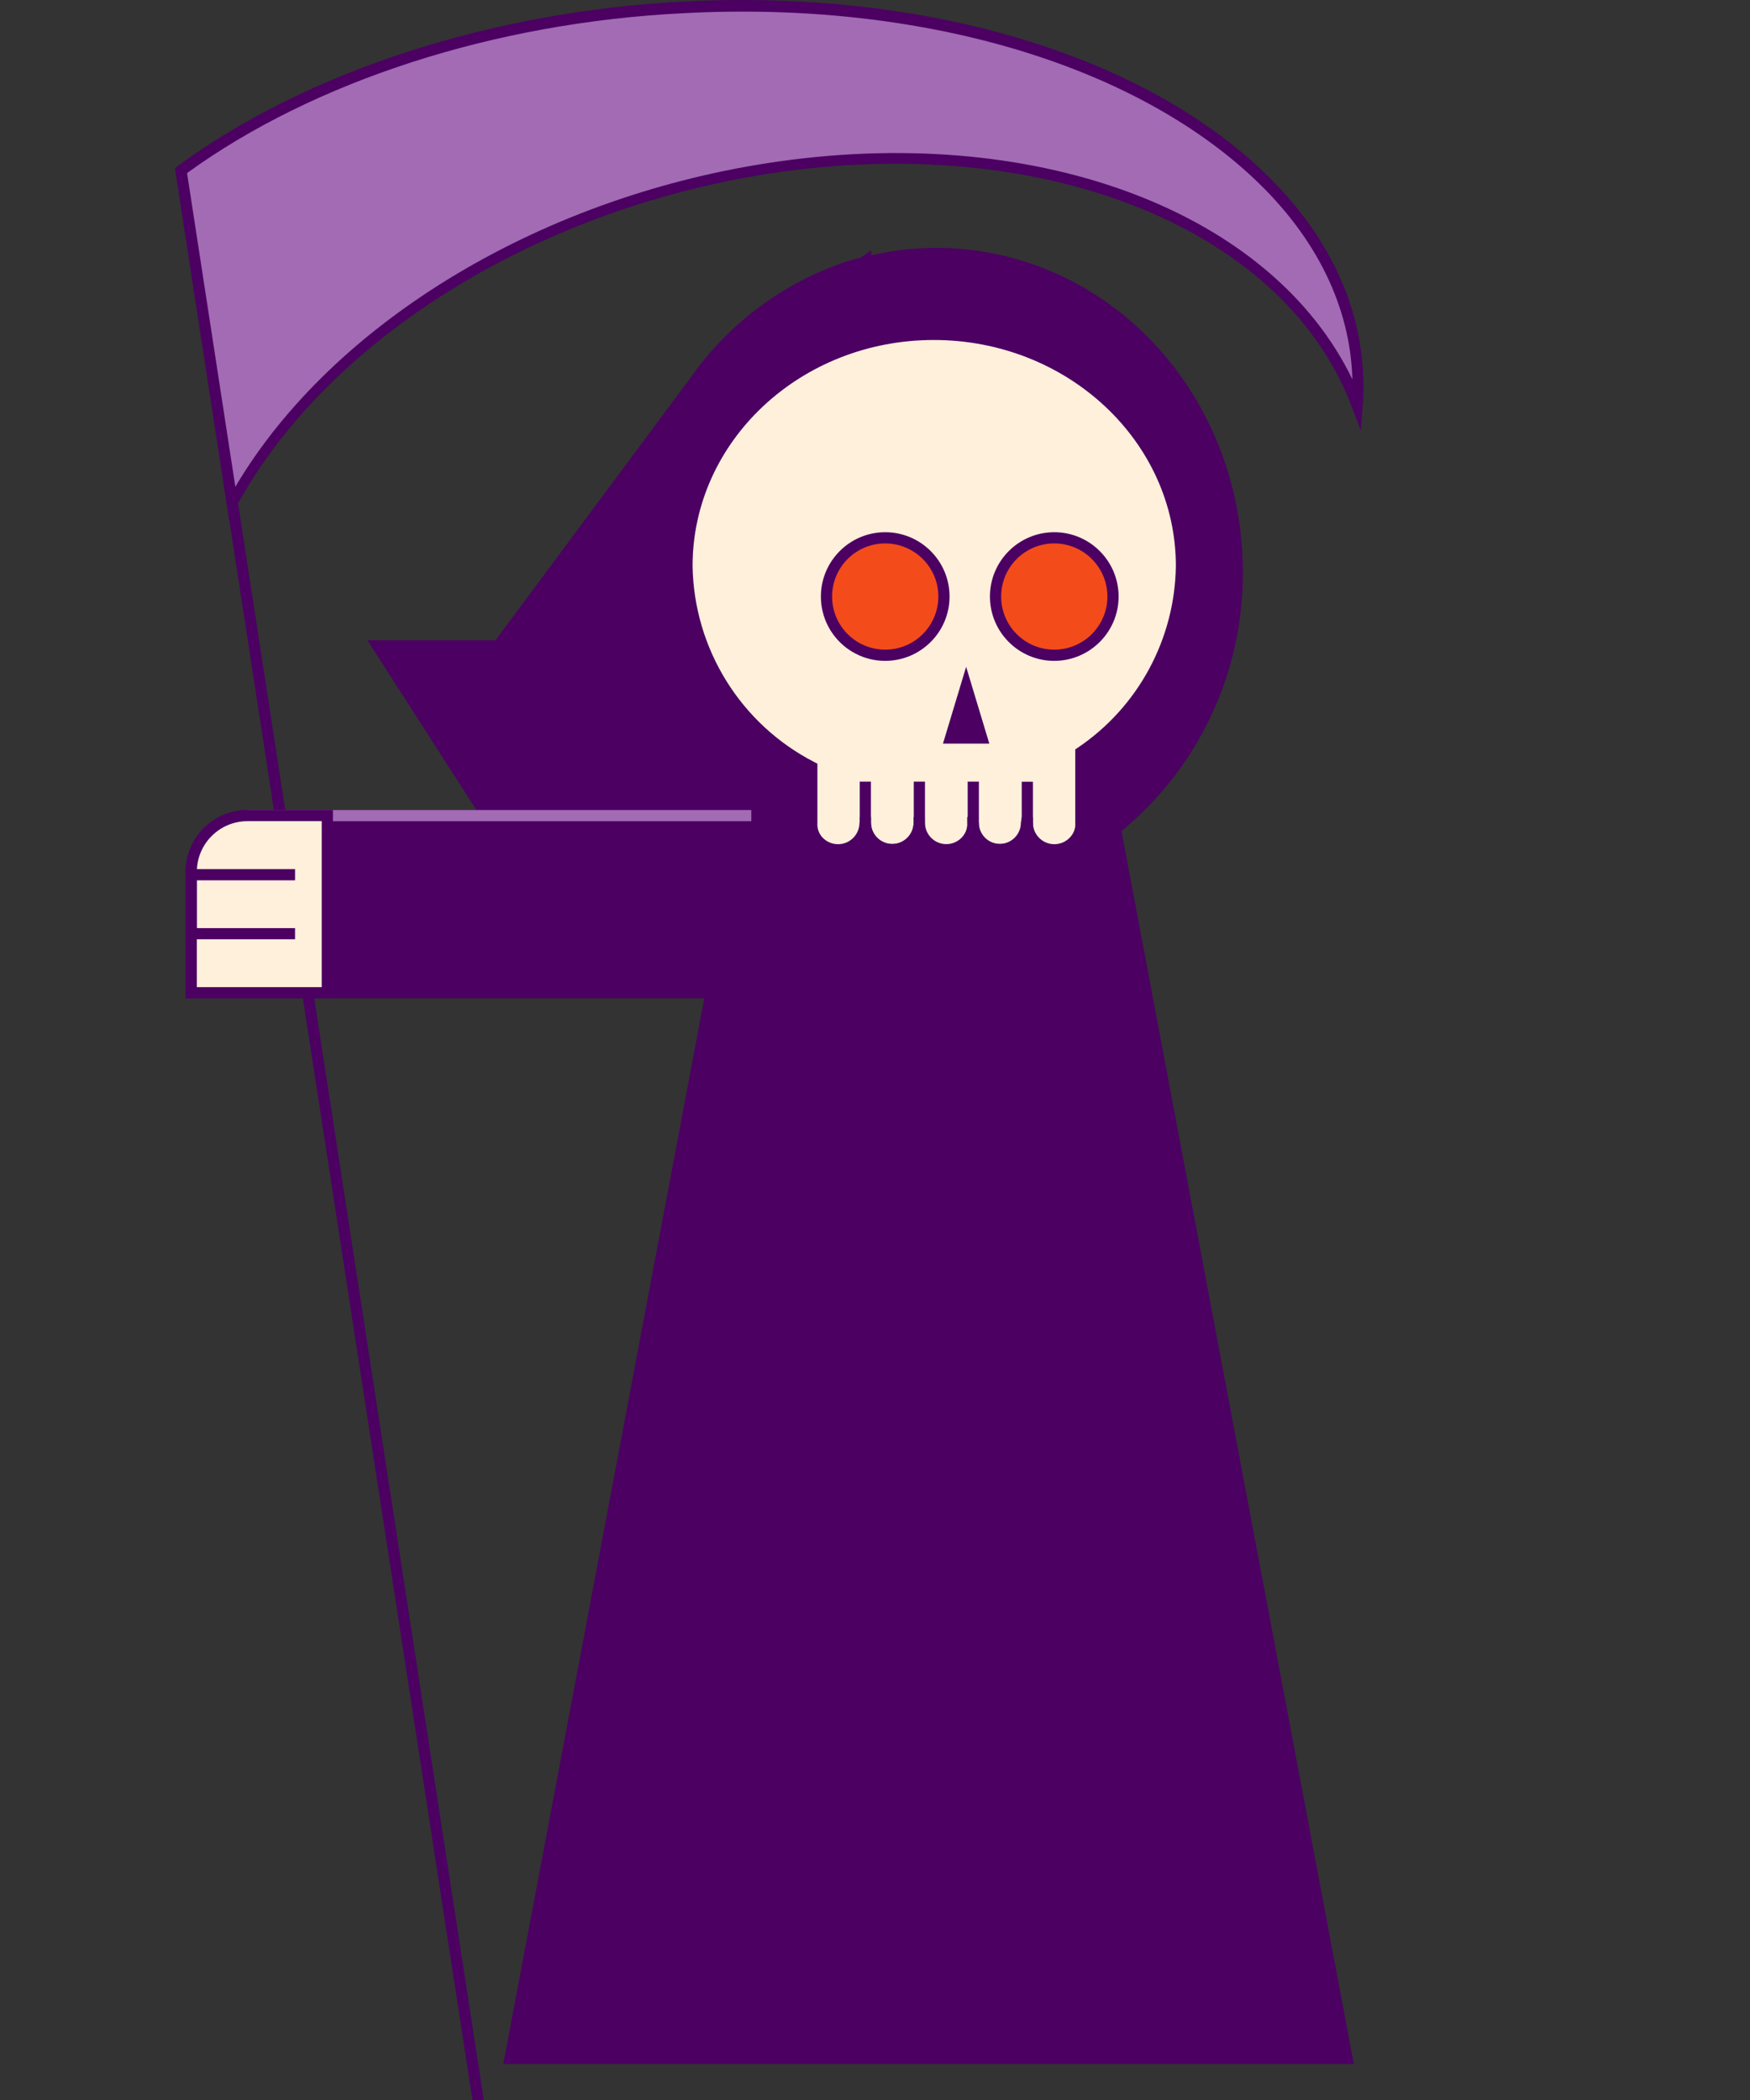 <?xml version="1.0" encoding="UTF-8"?><svg id="grim-reaper" xmlns="http://www.w3.org/2000/svg" viewBox="-25 0 250 300"><rect x="-25" y="0" width="250" height="300" fill="#333333" stroke="none"/><rect x="22.35" y="22.63" width="1.6" height="292.85" transform="translate(-25.45 5.49) rotate(-8.75)" fill="#4b0062"/><path d="m98.63,116.52v25.3H2.32v-17.26c0-4.41,3.58-7.99,7.99-7.99l88.32-.05Z" fill="#4b0062"/><path d="m99.43,142.62H1.52v-18.06c0-4.88,3.96-8.84,8.84-8.84h89.07v26.9Zm-96.31-1.6h94.71v-23.71H10.36c-4,0-7.24,3.24-7.24,7.24v16.46Z" fill="#4b0062"/><path d="m167.43,294.05l-33.14-175.69c11.11-8.91,17.53-22.41,17.42-36.65,0-21.39-13.91-39.34-32.67-44.23-6.69-1.74-13.72-1.74-20.41,0v-.18l-.42.29c-.69.18-1.37.35-2.05.58-8.87,2.93-16.55,8.66-21.88,16.32h0l-28.1,37.71h-17.23l27.4,42.74h21.55l-30,159.12h119.54Z" fill="#4b0062"/><path d="m168.39,294.85H46.9l.18-.94,29.83-158.17h-20.99l-28.44-44.28h18.3l27.89-37.53c5.45-7.76,13.25-13.57,22.25-16.56.56-.19,1.15-.34,1.73-.5h.21l1.6-1.1v.7c6.53-1.5,13.33-1.41,19.82.29,19.58,5.1,33.27,23.61,33.27,45,.06,14.3-6.31,27.88-17.34,36.97l33.19,176.13Zm-119.54-1.6h117.6l-33.04-175.22.38-.3c10.89-8.78,17.19-22.04,17.12-36.03,0-20.67-13.19-38.54-32.08-43.46-6.56-1.7-13.45-1.7-20.01,0l-.75.21c-.56.14-1.1.29-1.6.48-8.69,2.89-16.21,8.49-21.47,15.99l-.13.18-28.28,37.97h-16.19l26.38,41.08h22.08l-.18.94-29.83,158.17Z" fill="#4b0062"/><rect x="10.36" y="115.72" width="71.97" height="1.6" fill="#a26bb4"/><path d="m73.07,80.86c0-18.27,15.84-33.09,35.38-33.09s35.38,14.82,35.38,33.09c-.1,10.7-5.49,20.66-14.39,26.62v10.05c0,2.12-1.72,3.84-3.84,3.84h0c-2.12,0-3.84-1.72-3.84-3.84h0c0,2.12-1.73,3.83-3.85,3.83-2.11,0-3.82-1.72-3.83-3.83h0c0,2.12-1.71,3.84-3.83,3.85s-3.84-1.71-3.85-3.83v-.02h0c0,2.12-1.72,3.84-3.84,3.84s-3.84-1.72-3.84-3.84h0c0,2.12-1.72,3.84-3.84,3.84s-3.84-1.72-3.84-3.84v-7.99c-10.86-5.48-17.79-16.52-18-28.68Z" fill="#fff0dc"/><path d="m125.63,122.18c-1.56,0-3.01-.78-3.87-2.08-1.42,2.13-4.29,2.71-6.43,1.29-.51-.34-.95-.78-1.29-1.29-1.4,2.13-4.27,2.72-6.4,1.32-.53-.35-.98-.8-1.32-1.32-1.4,2.13-4.27,2.72-6.4,1.32-.53-.35-.98-.8-1.32-1.32-1.42,2.13-4.3,2.7-6.43,1.27-1.28-.86-2.05-2.29-2.06-3.83v-7.47c-10.82-5.77-17.63-16.97-17.78-29.22,0-18.69,16.23-33.89,36.17-33.89s36.17,15.2,36.17,33.89c-.13,10.81-5.5,20.88-14.39,27.03v9.59c.04,2.56-2.01,4.66-4.57,4.7-.03,0-.06,0-.1,0Zm-4.68-5.43h1.6v.8c-.12,1.67,1.14,3.13,2.81,3.25,1.67.12,3.13-1.14,3.25-2.81.01-.15.01-.29,0-.44v-10.49l.35-.24c8.65-5.83,13.88-15.53,14.02-25.96,0-17.81-15.51-32.29-34.58-32.29s-34.46,14.48-34.46,32.29c.19,11.84,6.88,22.61,17.41,28.02l.42.22v8.42c-.12,1.67,1.14,3.13,2.81,3.25,1.67.12,3.13-1.14,3.25-2.81.01-.15.01-.29,0-.44v-.8h1.6v.8c0,1.68,1.36,3.04,3.04,3.04s3.04-1.36,3.04-3.04v-.8h1.6v.8c-.12,1.67,1.14,3.13,2.81,3.25,1.67.12,3.13-1.14,3.25-2.81.01-.15.01-.29,0-.44v-.8h1.6v.8c0,1.68,1.35,3.04,3.03,3.04,1.68,0,3.04-1.35,3.04-3.03v-.02l.13-.78Z" fill="#4b0062"/><path d="m125.61,122.18c-2.56,0-4.64-2.07-4.65-4.64v-5.87h1.6v5.87c0,1.69,1.37,3.06,3.06,3.06s3.06-1.37,3.06-3.06v-10.05h1.6v10.05c0,2.57-2.1,4.64-4.67,4.64h0Z" fill="#4b0062"/><path d="m117.89,122.18c-2.56,0-4.64-2.07-4.65-4.64v-5.88h1.6v5.88c0,1.69,1.38,3.05,3.07,3.04.8,0,1.57-.33,2.14-.89.57-.57.9-1.34.9-2.14h1.6c-.02,1.2-.51,2.35-1.37,3.2-.86.9-2.04,1.42-3.28,1.44Z" fill="#4b0062"/><path d="m110.19,122.18c-2.56,0-4.64-2.07-4.65-4.64v-5.88h1.6v5.88c0,1.69,1.37,3.05,3.05,3.05s3.05-1.37,3.05-3.05h1.6c0,2.56-2.09,4.64-4.65,4.64Z" fill="#4b0062"/><path d="m102.47,122.18c-2.56,0-4.64-2.07-4.65-4.64v-5.88h1.6v5.88c0,1.69,1.37,3.05,3.05,3.05s3.05-1.37,3.05-3.05h1.6c0,2.56-2.09,4.64-4.65,4.64Z" fill="#4b0062"/><path d="m94.71,122.18c-2.56,0-4.64-2.07-4.65-4.64v-4.28h1.6v4.28c0,1.69,1.37,3.06,3.06,3.06s3.06-1.37,3.06-3.06h1.6c0,2.57-2.1,4.64-4.67,4.64h0Z" fill="#4b0062"/><circle cx="125.61" cy="85.22" r="8.39" fill="#f44b1b"/><path d="m125.61,94.41c-5.08,0-9.19-4.12-9.19-9.19s4.12-9.19,9.19-9.19,9.19,4.12,9.19,9.19c0,5.07-4.12,9.18-9.19,9.19Zm0-16.78c-4.19,0-7.59,3.4-7.59,7.59s3.4,7.59,7.59,7.59,7.59-3.4,7.59-7.59c0-4.19-3.4-7.58-7.59-7.59Z" fill="#4b0062"/><circle cx="101.46" cy="85.22" r="8.39" fill="#f44b1b"/><path d="m101.46,94.41c-5.08,0-9.19-4.12-9.19-9.19s4.12-9.19,9.19-9.19,9.19,4.12,9.19,9.19c0,5.07-4.12,9.18-9.19,9.19Zm0-16.78c-4.19,0-7.59,3.4-7.59,7.59s3.4,7.59,7.59,7.59,7.59-3.4,7.59-7.59c0-4.19-3.4-7.58-7.59-7.59Z" fill="#4b0062"/><polygon points="113.02 95.26 116.33 106.23 109.71 106.23 113.02 95.26" fill="#4b0062"/><path d="m21.76,116.52v25.3H2.32v-17.26c0-4.41,3.58-7.99,7.99-7.99l11.45-.05Z" fill="#fff0dc"/><path d="m22.56,142.62H1.52v-18.06c0-4.88,3.96-8.84,8.84-8.84h12.2v26.9Zm-19.44-1.6h17.84v-23.71h-10.6c-4,0-7.24,3.24-7.24,7.24v16.46Z" fill="#4b0062"/><polygon points="17.15 134.18 1.52 134.18 1.52 124.16 17.15 124.16 17.15 125.76 3.12 125.76 3.12 132.59 17.15 132.59 17.15 134.18" fill="#4b0062"/><path d="m169,55.17c0,.9,0,1.79-.1,2.67-9.4-24.91-42.71-39.63-82.37-34.06C51.28,28.71,20.99,48.26,8.2,71.87L.9,24.36C18.48,11.42,44.06,2.51,72.54,1.03c53.26-2.8,96.46,21.44,96.46,54.14Z" fill="#a26bb4"/><path d="m7.74,74.33L0,24.01l.38-.29C18.78,10.23,45.05,1.67,72.46.23c34.08-1.81,65.06,7.26,82.92,24.2,9.43,8.94,14.39,19.57,14.39,30.74,0,.91,0,1.82-.1,2.73l-.27,3.61-1.28-3.39c-9.5-25.16-43.02-38.96-81.53-33.57C52.56,29.35,22.03,48.04,8.82,72.24l-1.09,2.09ZM1.73,24.78l6.89,44.76c14-23.66,44.23-41.8,77.82-46.5,37.49-5.26,70.34,7.47,81.76,31.16-.3-10.33-5.08-20.17-13.89-28.53C136.72,9,106.19.08,72.57,1.89,45.64,3.23,19.85,11.58,1.73,24.72v.06Z" fill="#4b0062"/></svg>